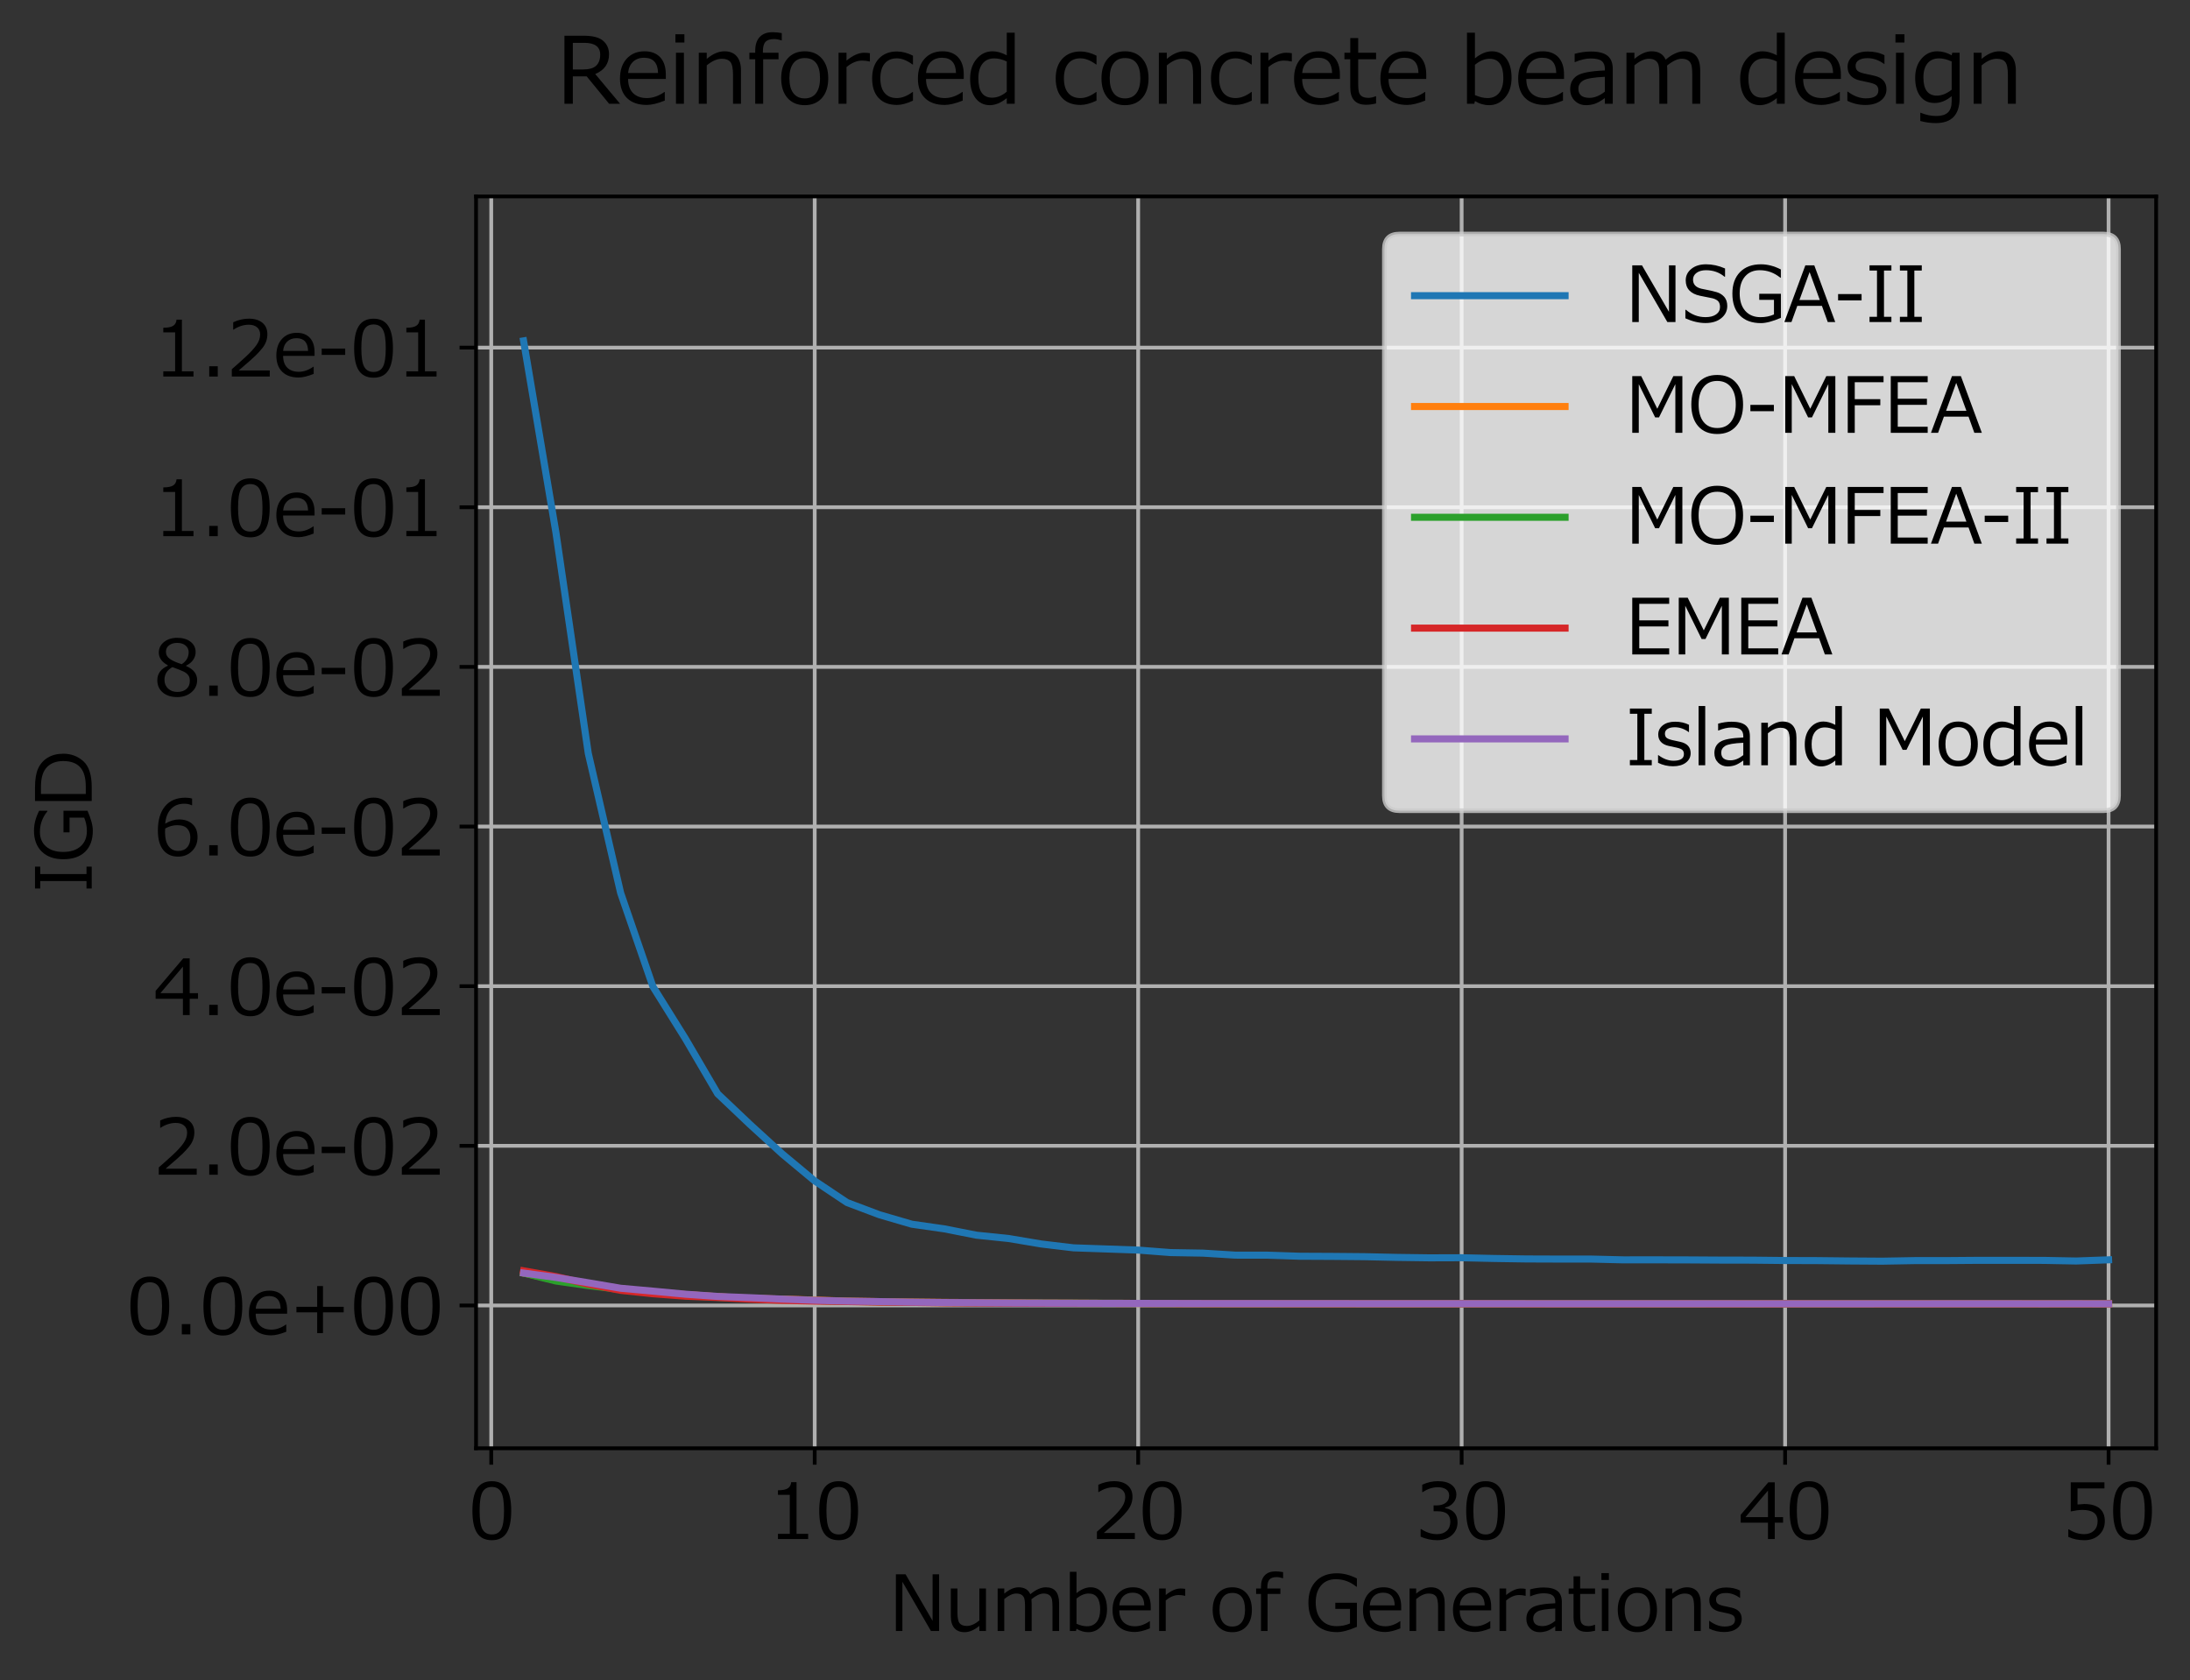 <?xml version="1.0" encoding="utf-8" standalone="no"?>
<!DOCTYPE svg PUBLIC "-//W3C//DTD SVG 1.1//EN"
  "http://www.w3.org/Graphics/SVG/1.1/DTD/svg11.dtd">
<svg height="357.182pt" version="1.1" viewBox="0 0 465.505 357.182" width="465.505pt" xmlns="http://www.w3.org/2000/svg" xmlns:xlink="http://www.w3.org/1999/xlink">
 <rect x="0" y="0" width="465.505" height="357.182" fill="#333333" stroke="none"/>
 <defs>
  <style type="text/css">*{stroke-linecap:butt;stroke-linejoin:round;}</style>
 </defs>
 <g id="figure_1">
  <g id="patch_1">
   <path d="M 0 357.182 
L 465.505 357.182 
L 465.505 0 
L 0 0 
z
" style="fill:none;"/>
  </g>
  <g id="axes_1">
   <g id="patch_2">
    <path d="M 101.185 307.872 
L 458.305 307.872 
L 458.305 41.76 
L 101.185 41.76 
z
" style="fill:none;"/>
   </g>
   <g id="matplotlib.axis_1">
    <g id="xtick_1">
     <g id="line2d_1">
      <path clip-path="url(#p54f6c0aab0)" d="M 104.417 307.872 
L 104.417 41.76 
" style="fill:none;stroke:#b0b0b0;stroke-linecap:square;stroke-width:0.8;"/>
     </g>
     <g id="line2d_2">
      <defs>
       <path d="M 0 0 
L 0 3.5 
" id="m295bf575c9" style="stroke:#000000;stroke-width:0.8;"/>
      </defs>
      <g>
       <use style="stroke:#000000;stroke-width:0.8;" x="104.417" xlink:href="#m295bf575c9" y="307.872"/>
      </g>
     </g>
     <g id="text_1">
      <!-- 0 -->
      <g transform="translate(99.448 327.17)scale(0.16 -0.16)">
       <defs>
        <path d="M 1991 -97 
Q 1159 -97 768 497 
Q 378 1091 378 2350 
Q 378 3609 770 4206 
Q 1163 4803 1991 4803 
Q 2813 4803 3206 4204 
Q 3600 3606 3600 2356 
Q 3600 1094 3209 498 
Q 2819 -97 1991 -97 
z
M 1991 4325 
Q 1456 4325 1215 3901 
Q 975 3478 975 2350 
Q 975 1231 1215 806 
Q 1456 381 1991 381 
Q 2525 381 2764 806 
Q 3003 1231 3003 2356 
Q 3003 3459 2765 3892 
Q 2528 4325 1991 4325 
z
" id="Meiryo-30" transform="scale(0.016)"/>
       </defs>
       <use xlink:href="#Meiryo-30"/>
      </g>
     </g>
    </g>
    <g id="xtick_2">
     <g id="line2d_3">
      <path clip-path="url(#p54f6c0aab0)" d="M 173.173 307.872 
L 173.173 41.76 
" style="fill:none;stroke:#b0b0b0;stroke-linecap:square;stroke-width:0.8;"/>
     </g>
     <g id="line2d_4">
      <g>
       <use style="stroke:#000000;stroke-width:0.8;" x="173.173" xlink:href="#m295bf575c9" y="307.872"/>
      </g>
     </g>
     <g id="text_2">
      <!-- 10 -->
      <g transform="translate(163.235 327.17)scale(0.16 -0.16)">
       <defs>
        <path d="M 3338 0 
L 831 0 
L 831 431 
L 1813 431 
L 1813 3669 
L 831 3669 
L 831 4050 
Q 1406 4053 1653 4214 
Q 1900 4375 1931 4725 
L 2375 4725 
L 2375 431 
L 3338 431 
L 3338 0 
z
" id="Meiryo-31" transform="scale(0.016)"/>
       </defs>
       <use xlink:href="#Meiryo-31"/>
       <use x="62.109" xlink:href="#Meiryo-30"/>
      </g>
     </g>
    </g>
    <g id="xtick_3">
     <g id="line2d_5">
      <path clip-path="url(#p54f6c0aab0)" d="M 241.929 307.872 
L 241.929 41.76 
" style="fill:none;stroke:#b0b0b0;stroke-linecap:square;stroke-width:0.8;"/>
     </g>
     <g id="line2d_6">
      <g>
       <use style="stroke:#000000;stroke-width:0.8;" x="241.929" xlink:href="#m295bf575c9" y="307.872"/>
      </g>
     </g>
     <g id="text_3">
      <!-- 20 -->
      <g transform="translate(231.992 327.17)scale(0.16 -0.16)">
       <defs>
        <path d="M 3606 0 
L 456 0 
L 456 609 
Q 956 1041 1579 1612 
Q 2203 2184 2506 2618 
Q 2809 3053 2809 3488 
Q 2809 3872 2554 4087 
Q 2300 4303 1863 4303 
Q 1222 4303 603 3897 
L 572 3897 
L 572 4506 
Q 1203 4806 1878 4806 
Q 2591 4806 3000 4461 
Q 3409 4116 3409 3519 
Q 3409 3200 3304 2909 
Q 3200 2619 2978 2344 
Q 2756 2069 2447 1759 
Q 2138 1450 1025 503 
L 3606 503 
L 3606 0 
z
" id="Meiryo-32" transform="scale(0.016)"/>
       </defs>
       <use xlink:href="#Meiryo-32"/>
       <use x="62.109" xlink:href="#Meiryo-30"/>
      </g>
     </g>
    </g>
    <g id="xtick_4">
     <g id="line2d_7">
      <path clip-path="url(#p54f6c0aab0)" d="M 310.685 307.872 
L 310.685 41.76 
" style="fill:none;stroke:#b0b0b0;stroke-linecap:square;stroke-width:0.8;"/>
     </g>
     <g id="line2d_8">
      <g>
       <use style="stroke:#000000;stroke-width:0.8;" x="310.685" xlink:href="#m295bf575c9" y="307.872"/>
      </g>
     </g>
     <g id="text_4">
      <!-- 30 -->
      <g transform="translate(300.748 327.17)scale(0.16 -0.16)">
       <defs>
        <path d="M 475 197 
L 475 825 
L 525 825 
Q 1159 406 1838 406 
Q 2338 406 2639 678 
Q 2941 950 2941 1434 
Q 2941 1884 2678 2096 
Q 2416 2309 1828 2309 
L 1553 2309 
L 1553 2791 
L 1766 2791 
Q 2272 2791 2559 3006 
Q 2847 3222 2847 3613 
Q 2847 3944 2595 4123 
Q 2344 4303 1903 4303 
Q 1269 4303 644 3894 
L 609 3894 
L 609 4509 
Q 1241 4806 1919 4806 
Q 2647 4806 3045 4501 
Q 3444 4197 3444 3678 
Q 3444 3297 3178 2997 
Q 2913 2697 2513 2616 
L 2513 2566 
Q 3541 2381 3541 1381 
Q 3541 734 3069 318 
Q 2597 -97 1853 -97 
Q 1144 -97 475 197 
z
" id="Meiryo-33" transform="scale(0.016)"/>
       </defs>
       <use xlink:href="#Meiryo-33"/>
       <use x="62.109" xlink:href="#Meiryo-30"/>
      </g>
     </g>
    </g>
    <g id="xtick_5">
     <g id="line2d_9">
      <path clip-path="url(#p54f6c0aab0)" d="M 379.442 307.872 
L 379.442 41.76 
" style="fill:none;stroke:#b0b0b0;stroke-linecap:square;stroke-width:0.8;"/>
     </g>
     <g id="line2d_10">
      <g>
       <use style="stroke:#000000;stroke-width:0.8;" x="379.442" xlink:href="#m295bf575c9" y="307.872"/>
      </g>
     </g>
     <g id="text_5">
      <!-- 40 -->
      <g transform="translate(369.504 327.17)scale(0.16 -0.16)">
       <defs>
        <path d="M 3713 1356 
L 3022 1356 
L 3022 0 
L 2459 0 
L 2459 1356 
L 194 1356 
L 194 2013 
L 2484 4709 
L 3022 4709 
L 3022 1819 
L 3713 1819 
L 3713 1356 
z
M 2459 1819 
L 2459 4022 
L 588 1819 
L 2459 1819 
z
" id="Meiryo-34" transform="scale(0.016)"/>
       </defs>
       <use xlink:href="#Meiryo-34"/>
       <use x="62.109" xlink:href="#Meiryo-30"/>
      </g>
     </g>
    </g>
    <g id="xtick_6">
     <g id="line2d_11">
      <path clip-path="url(#p54f6c0aab0)" d="M 448.198 307.872 
L 448.198 41.76 
" style="fill:none;stroke:#b0b0b0;stroke-linecap:square;stroke-width:0.8;"/>
     </g>
     <g id="line2d_12">
      <g>
       <use style="stroke:#000000;stroke-width:0.8;" x="448.198" xlink:href="#m295bf575c9" y="307.872"/>
      </g>
     </g>
     <g id="text_6">
      <!-- 50 -->
      <g transform="translate(438.26 327.17)scale(0.16 -0.16)">
       <defs>
        <path d="M 538 178 
L 538 803 
L 588 803 
Q 1197 406 1856 406 
Q 2363 406 2667 695 
Q 2972 984 2972 1494 
Q 2972 2419 1703 2419 
Q 1341 2419 741 2294 
L 741 4709 
L 3538 4709 
L 3538 4203 
L 1303 4203 
L 1303 2869 
Q 1716 2909 1859 2909 
Q 2700 2909 3134 2546 
Q 3569 2184 3569 1491 
Q 3569 791 3098 347 
Q 2628 -97 1869 -97 
Q 1131 -97 538 178 
z
" id="Meiryo-35" transform="scale(0.016)"/>
       </defs>
       <use xlink:href="#Meiryo-35"/>
       <use x="62.109" xlink:href="#Meiryo-30"/>
      </g>
     </g>
    </g>
    <g id="text_7">
     <!-- Number of Generations -->
     <g transform="translate(188.95 346.724)scale(0.16 -0.16)">
      <defs>
       <path d="M 4166 0 
L 3491 0 
L 1119 4088 
L 1119 0 
L 578 0 
L 578 4709 
L 1384 4709 
L 3625 847 
L 3625 4709 
L 4166 4709 
L 4166 0 
z
" id="Meiryo-4e" transform="scale(0.016)"/>
       <path d="M 3425 0 
L 2875 0 
L 2875 425 
Q 2234 -97 1647 -97 
Q 1094 -97 800 245 
Q 506 588 506 1225 
L 506 3531 
L 1056 3531 
L 1056 1547 
Q 1056 866 1239 644 
Q 1422 422 1834 422 
Q 2322 422 2875 875 
L 2875 3531 
L 3425 3531 
L 3425 0 
z
" id="Meiryo-75" transform="scale(0.016)"/>
       <path d="M 5084 0 
L 5084 1978 
Q 5084 2550 5004 2742 
Q 4925 2934 4761 3023 
Q 4597 3113 4347 3113 
Q 3919 3113 3338 2641 
Q 3356 2478 3356 2225 
L 3356 0 
L 2806 0 
L 2806 1978 
Q 2806 2566 2726 2752 
Q 2647 2938 2486 3025 
Q 2325 3113 2078 3113 
Q 1631 3113 1081 2656 
L 1081 0 
L 531 0 
L 531 3531 
L 1081 3531 
L 1081 3106 
Q 1709 3631 2269 3631 
Q 2991 3631 3244 3053 
Q 3925 3631 4538 3631 
Q 5634 3631 5634 2300 
L 5634 0 
L 5084 0 
z
" id="Meiryo-6d" transform="scale(0.016)"/>
       <path d="M 1084 188 
L 1038 0 
L 531 0 
L 531 4919 
L 1081 4919 
L 1081 3144 
Q 1684 3631 2253 3631 
Q 2875 3631 3245 3140 
Q 3616 2650 3616 1797 
Q 3616 953 3169 428 
Q 2722 -97 2063 -97 
Q 1547 -97 1084 188 
z
M 1081 2697 
L 1081 603 
Q 1550 394 1950 394 
Q 2469 394 2758 756 
Q 3047 1119 3047 1781 
Q 3047 3113 2094 3113 
Q 1588 3113 1081 2697 
z
" id="Meiryo-62" transform="scale(0.016)"/>
       <path d="M 834 2131 
L 2906 2131 
Q 2881 3184 1941 3184 
Q 1466 3184 1172 2903 
Q 878 2622 834 2131 
z
M 2125 -81 
Q 1244 -81 758 395 
Q 272 872 272 1744 
Q 272 2609 737 3120 
Q 1203 3631 1972 3631 
Q 2672 3631 3058 3212 
Q 3444 2794 3444 2019 
L 3444 1716 
L 834 1716 
Q 834 1078 1179 736 
Q 1525 394 2134 394 
Q 2741 394 3347 816 
L 3372 816 
L 3372 219 
Q 2619 -81 2125 -81 
z
" id="Meiryo-65" transform="scale(0.016)"/>
       <path d="M 531 0 
L 531 3531 
L 1081 3531 
L 1081 2988 
Q 1744 3531 2303 3531 
Q 2500 3531 2700 3500 
L 2700 2925 
L 2678 2925 
Q 2419 2988 2153 2988 
Q 1622 2988 1081 2538 
L 1081 0 
L 531 0 
z
" id="Meiryo-72" transform="scale(0.016)"/>
       <path id="Meiryo-20" transform="scale(0.016)"/>
       <path d="M 1900 -97 
Q 1147 -97 709 401 
Q 272 900 272 1763 
Q 272 2625 712 3128 
Q 1153 3631 1900 3631 
Q 2647 3631 3087 3131 
Q 3528 2631 3528 1763 
Q 3528 894 3089 398 
Q 2650 -97 1900 -97 
z
M 1900 3163 
Q 1391 3163 1116 2803 
Q 841 2444 841 1763 
Q 841 1091 1116 731 
Q 1391 372 1900 372 
Q 2409 372 2684 731 
Q 2959 1091 2959 1763 
Q 2959 3163 1900 3163 
z
" id="Meiryo-6f" transform="scale(0.016)"/>
       <path d="M 2409 4384 
L 2391 4384 
Q 2103 4478 1881 4478 
Q 1459 4478 1281 4281 
Q 1103 4084 1103 3634 
L 1103 3531 
L 2184 3531 
L 2184 3081 
L 1122 3081 
L 1122 0 
L 572 0 
L 572 3081 
L 169 3081 
L 169 3531 
L 572 3531 
L 572 3669 
Q 572 4291 884 4622 
Q 1197 4953 1778 4953 
Q 2063 4953 2409 4891 
L 2409 4384 
z
" id="Meiryo-66" transform="scale(0.016)"/>
       <path d="M 4319 350 
Q 3306 -91 2663 -91 
Q 1538 -91 914 546 
Q 291 1184 291 2359 
Q 291 3500 925 4147 
Q 1559 4794 2663 4794 
Q 3478 4794 4316 4366 
L 4316 3681 
L 4272 3681 
Q 3506 4303 2563 4303 
Q 1788 4303 1342 3784 
Q 897 3266 897 2378 
Q 897 1450 1361 926 
Q 1825 403 2634 403 
Q 3228 403 3744 628 
L 3744 1841 
L 2522 1841 
L 2522 2347 
L 4319 2347 
L 4319 350 
z
" id="Meiryo-47" transform="scale(0.016)"/>
       <path d="M 3450 0 
L 2900 0 
L 2900 1978 
Q 2900 2666 2719 2889 
Q 2538 3113 2122 3113 
Q 1631 3113 1081 2656 
L 1081 0 
L 531 0 
L 531 3531 
L 1081 3531 
L 1081 3106 
Q 1703 3631 2309 3631 
Q 2856 3631 3153 3289 
Q 3450 2947 3450 2300 
L 3450 0 
z
" id="Meiryo-6e" transform="scale(0.016)"/>
       <path d="M 2663 841 
L 2663 1866 
Q 1497 1813 1164 1608 
Q 831 1403 831 1044 
Q 831 409 1600 409 
Q 2122 409 2663 841 
z
M 2663 0 
L 2663 394 
Q 2222 75 1937 -11 
Q 1653 -97 1359 -97 
Q 888 -97 575 215 
Q 263 528 263 1009 
Q 263 1625 727 1936 
Q 1191 2247 2663 2306 
L 2663 2413 
Q 2663 2781 2444 2957 
Q 2225 3134 1675 3134 
Q 1191 3134 597 2884 
L 572 2884 
L 572 3456 
Q 1156 3616 1697 3616 
Q 2481 3616 2845 3323 
Q 3209 3031 3209 2416 
L 3209 0 
L 2663 0 
z
" id="Meiryo-61" transform="scale(0.016)"/>
       <path d="M 1647 -69 
Q 553 -69 553 1134 
L 553 3081 
L 150 3081 
L 150 3531 
L 556 3531 
L 556 4547 
L 1103 4547 
L 1103 3531 
L 2341 3531 
L 2341 3081 
L 1103 3081 
L 1103 1447 
Q 1103 891 1179 727 
Q 1256 563 1412 486 
Q 1569 409 1813 409 
Q 2044 409 2322 522 
L 2341 522 
L 2341 22 
Q 1969 -69 1647 -69 
z
" id="Meiryo-74" transform="scale(0.016)"/>
       <path d="M 1122 4238 
L 500 4238 
L 500 4809 
L 1122 4809 
L 1122 4238 
z
M 1088 0 
L 538 0 
L 538 3531 
L 1088 3531 
L 1088 0 
z
" id="Meiryo-69" transform="scale(0.016)"/>
       <path d="M 1528 -84 
Q 866 -84 284 206 
L 284 844 
L 306 844 
Q 938 375 1559 375 
Q 2431 375 2431 925 
Q 2431 1141 2315 1259 
Q 2200 1378 1834 1463 
Q 1528 1522 1131 1615 
Q 734 1709 517 1945 
Q 300 2181 300 2550 
Q 300 3019 681 3317 
Q 1063 3616 1700 3616 
Q 2356 3616 2853 3359 
L 2853 2753 
L 2831 2753 
Q 2284 3156 1672 3156 
Q 1294 3156 1075 3017 
Q 856 2878 856 2631 
Q 856 2413 973 2297 
Q 1091 2181 1441 2094 
L 2131 1944 
Q 2559 1850 2775 1614 
Q 2991 1378 2991 1003 
Q 2991 519 2594 217 
Q 2197 -84 1528 -84 
z
" id="Meiryo-73" transform="scale(0.016)"/>
      </defs>
      <use xlink:href="#Meiryo-4e"/>
      <use x="74.121" xlink:href="#Meiryo-75"/>
      <use x="135.938" xlink:href="#Meiryo-6d"/>
      <use x="231.885" xlink:href="#Meiryo-62"/>
      <use x="292.725" xlink:href="#Meiryo-65"/>
      <use x="350.439" xlink:href="#Meiryo-72"/>
      <use x="391.748" xlink:href="#Meiryo-20"/>
      <use x="425.732" xlink:href="#Meiryo-6f"/>
      <use x="485.107" xlink:href="#Meiryo-66"/>
      <use x="518.652" xlink:href="#Meiryo-20"/>
      <use x="552.637" xlink:href="#Meiryo-47"/>
      <use x="625.439" xlink:href="#Meiryo-65"/>
      <use x="683.154" xlink:href="#Meiryo-6e"/>
      <use x="744.971" xlink:href="#Meiryo-65"/>
      <use x="802.686" xlink:href="#Meiryo-72"/>
      <use x="842.619" xlink:href="#Meiryo-61"/>
      <use x="900.627" xlink:href="#Meiryo-74"/>
      <use x="938.518" xlink:href="#Meiryo-69"/>
      <use x="963.908" xlink:href="#Meiryo-6f"/>
      <use x="1023.283" xlink:href="#Meiryo-6e"/>
      <use x="1085.1" xlink:href="#Meiryo-73"/>
     </g>
    </g>
   </g>
   <g id="matplotlib.axis_2">
    <g id="ytick_1">
     <g id="line2d_13">
      <path clip-path="url(#p54f6c0aab0)" d="M 101.185 277.513 
L 458.305 277.513 
" style="fill:none;stroke:#b0b0b0;stroke-linecap:square;stroke-width:0.8;"/>
     </g>
     <g id="line2d_14">
      <defs>
       <path d="M 0 0 
L -3.5 0 
" id="mef67f665e8" style="stroke:#000000;stroke-width:0.8;"/>
      </defs>
      <g>
       <use style="stroke:#000000;stroke-width:0.8;" x="101.185" xlink:href="#mef67f665e8" y="277.513"/>
      </g>
     </g>
     <g id="text_8">
      <!-- 0.0e+00 -->
      <g transform="translate(26.755 283.662)scale(0.16 -0.16)">
       <defs>
        <path d="M 1472 0 
L 763 0 
L 763 853 
L 1472 853 
L 1472 0 
z
" id="Meiryo-2e" transform="scale(0.016)"/>
        <path d="M 4534 1828 
L 2813 1828 
L 2813 106 
L 2331 106 
L 2331 1828 
L 609 1828 
L 609 2291 
L 2331 2291 
L 2331 4013 
L 2813 4013 
L 2813 2291 
L 4534 2291 
L 4534 1828 
z
" id="Meiryo-2b" transform="scale(0.016)"/>
       </defs>
       <use xlink:href="#Meiryo-30"/>
       <use x="62.109" xlink:href="#Meiryo-2e"/>
       <use x="97.021" xlink:href="#Meiryo-30"/>
       <use x="159.131" xlink:href="#Meiryo-65"/>
       <use x="216.846" xlink:href="#Meiryo-2b"/>
       <use x="297.217" xlink:href="#Meiryo-30"/>
       <use x="359.326" xlink:href="#Meiryo-30"/>
      </g>
     </g>
    </g>
    <g id="ytick_2">
     <g id="line2d_15">
      <path clip-path="url(#p54f6c0aab0)" d="M 101.185 243.577 
L 458.305 243.577 
" style="fill:none;stroke:#b0b0b0;stroke-linecap:square;stroke-width:0.8;"/>
     </g>
     <g id="line2d_16">
      <g>
       <use style="stroke:#000000;stroke-width:0.8;" x="101.185" xlink:href="#mef67f665e8" y="243.577"/>
      </g>
     </g>
     <g id="text_9">
      <!-- 2.0e-02 -->
      <g transform="translate(32.583 249.725)scale(0.16 -0.16)">
       <defs>
        <path d="M 2381 1797 
L 431 1797 
L 431 2322 
L 2381 2322 
L 2381 1797 
z
" id="Meiryo-2d" transform="scale(0.016)"/>
       </defs>
       <use xlink:href="#Meiryo-32"/>
       <use x="62.109" xlink:href="#Meiryo-2e"/>
       <use x="97.021" xlink:href="#Meiryo-30"/>
       <use x="159.131" xlink:href="#Meiryo-65"/>
       <use x="216.846" xlink:href="#Meiryo-2d"/>
       <use x="260.791" xlink:href="#Meiryo-30"/>
       <use x="322.9" xlink:href="#Meiryo-32"/>
      </g>
     </g>
    </g>
    <g id="ytick_3">
     <g id="line2d_17">
      <path clip-path="url(#p54f6c0aab0)" d="M 101.185 209.64 
L 458.305 209.64 
" style="fill:none;stroke:#b0b0b0;stroke-linecap:square;stroke-width:0.8;"/>
     </g>
     <g id="line2d_18">
      <g>
       <use style="stroke:#000000;stroke-width:0.8;" x="101.185" xlink:href="#mef67f665e8" y="209.64"/>
      </g>
     </g>
     <g id="text_10">
      <!-- 4.0e-02 -->
      <g transform="translate(32.583 215.789)scale(0.16 -0.16)">
       <use xlink:href="#Meiryo-34"/>
       <use x="62.109" xlink:href="#Meiryo-2e"/>
       <use x="97.021" xlink:href="#Meiryo-30"/>
       <use x="159.131" xlink:href="#Meiryo-65"/>
       <use x="216.846" xlink:href="#Meiryo-2d"/>
       <use x="260.791" xlink:href="#Meiryo-30"/>
       <use x="322.9" xlink:href="#Meiryo-32"/>
      </g>
     </g>
    </g>
    <g id="ytick_4">
     <g id="line2d_19">
      <path clip-path="url(#p54f6c0aab0)" d="M 101.185 175.704 
L 458.305 175.704 
" style="fill:none;stroke:#b0b0b0;stroke-linecap:square;stroke-width:0.8;"/>
     </g>
     <g id="line2d_20">
      <g>
       <use style="stroke:#000000;stroke-width:0.8;" x="101.185" xlink:href="#mef67f665e8" y="175.704"/>
      </g>
     </g>
     <g id="text_11">
      <!-- 6.0e-02 -->
      <g transform="translate(32.583 181.853)scale(0.16 -0.16)">
       <defs>
        <path d="M 3222 4722 
L 3222 4169 
L 3184 4169 
Q 2922 4297 2572 4297 
Q 1881 4297 1468 3858 
Q 1056 3419 988 2638 
Q 1578 2991 2138 2991 
Q 2822 2991 3248 2611 
Q 3675 2231 3675 1522 
Q 3675 816 3212 359 
Q 2750 -97 2063 -97 
Q 1266 -97 823 458 
Q 381 1013 381 2066 
Q 381 3363 973 4080 
Q 1566 4797 2666 4797 
Q 2997 4797 3222 4722 
z
M 988 2238 
Q 975 1981 975 1928 
Q 975 1184 1265 779 
Q 1556 375 2069 375 
Q 2541 375 2809 670 
Q 3078 966 3078 1497 
Q 3078 1938 2825 2225 
Q 2572 2513 1984 2513 
Q 1475 2513 988 2238 
z
" id="Meiryo-36" transform="scale(0.016)"/>
       </defs>
       <use xlink:href="#Meiryo-36"/>
       <use x="62.109" xlink:href="#Meiryo-2e"/>
       <use x="97.021" xlink:href="#Meiryo-30"/>
       <use x="159.131" xlink:href="#Meiryo-65"/>
       <use x="216.846" xlink:href="#Meiryo-2d"/>
       <use x="260.791" xlink:href="#Meiryo-30"/>
       <use x="322.9" xlink:href="#Meiryo-32"/>
      </g>
     </g>
    </g>
    <g id="ytick_5">
     <g id="line2d_21">
      <path clip-path="url(#p54f6c0aab0)" d="M 101.185 141.768 
L 458.305 141.768 
" style="fill:none;stroke:#b0b0b0;stroke-linecap:square;stroke-width:0.8;"/>
     </g>
     <g id="line2d_22">
      <g>
       <use style="stroke:#000000;stroke-width:0.8;" x="101.185" xlink:href="#mef67f665e8" y="141.768"/>
      </g>
     </g>
     <g id="text_12">
      <!-- 8.0e-02 -->
      <g transform="translate(32.583 147.916)scale(0.16 -0.16)">
       <defs>
        <path d="M 1206 2497 
L 1206 2534 
Q 459 2941 459 3588 
Q 459 4122 890 4469 
Q 1322 4816 1988 4816 
Q 2678 4816 3097 4487 
Q 3516 4159 3516 3628 
Q 3516 3284 3308 2982 
Q 3100 2681 2731 2513 
L 2731 2472 
Q 3641 2081 3641 1303 
Q 3641 697 3169 295 
Q 2697 -106 1988 -106 
Q 1234 -106 784 280 
Q 334 666 334 1291 
Q 334 2106 1206 2497 
z
M 2938 3625 
Q 2938 3963 2678 4178 
Q 2419 4394 1984 4394 
Q 1572 4394 1311 4192 
Q 1050 3991 1050 3663 
Q 1050 3300 1375 3065 
Q 1700 2831 2363 2628 
Q 2938 3000 2938 3625 
z
M 1588 2384 
Q 928 2013 928 1334 
Q 928 881 1228 601 
Q 1528 322 1994 322 
Q 2472 322 2753 567 
Q 3034 813 3034 1241 
Q 3034 1531 2906 1707 
Q 2778 1884 2533 2006 
Q 2288 2128 1588 2384 
z
" id="Meiryo-38" transform="scale(0.016)"/>
       </defs>
       <use xlink:href="#Meiryo-38"/>
       <use x="62.109" xlink:href="#Meiryo-2e"/>
       <use x="97.021" xlink:href="#Meiryo-30"/>
       <use x="159.131" xlink:href="#Meiryo-65"/>
       <use x="216.846" xlink:href="#Meiryo-2d"/>
       <use x="260.791" xlink:href="#Meiryo-30"/>
       <use x="322.9" xlink:href="#Meiryo-32"/>
      </g>
     </g>
    </g>
    <g id="ytick_6">
     <g id="line2d_23">
      <path clip-path="url(#p54f6c0aab0)" d="M 101.185 107.831 
L 458.305 107.831 
" style="fill:none;stroke:#b0b0b0;stroke-linecap:square;stroke-width:0.8;"/>
     </g>
     <g id="line2d_24">
      <g>
       <use style="stroke:#000000;stroke-width:0.8;" x="101.185" xlink:href="#mef67f665e8" y="107.831"/>
      </g>
     </g>
     <g id="text_13">
      <!-- 1.0e-01 -->
      <g transform="translate(32.583 113.98)scale(0.16 -0.16)">
       <use xlink:href="#Meiryo-31"/>
       <use x="62.109" xlink:href="#Meiryo-2e"/>
       <use x="97.021" xlink:href="#Meiryo-30"/>
       <use x="159.131" xlink:href="#Meiryo-65"/>
       <use x="216.846" xlink:href="#Meiryo-2d"/>
       <use x="260.791" xlink:href="#Meiryo-30"/>
       <use x="322.9" xlink:href="#Meiryo-31"/>
      </g>
     </g>
    </g>
    <g id="ytick_7">
     <g id="line2d_25">
      <path clip-path="url(#p54f6c0aab0)" d="M 101.185 73.895 
L 458.305 73.895 
" style="fill:none;stroke:#b0b0b0;stroke-linecap:square;stroke-width:0.8;"/>
     </g>
     <g id="line2d_26">
      <g>
       <use style="stroke:#000000;stroke-width:0.8;" x="101.185" xlink:href="#mef67f665e8" y="73.895"/>
      </g>
     </g>
     <g id="text_14">
      <!-- 1.2e-01 -->
      <g transform="translate(32.583 80.044)scale(0.16 -0.16)">
       <use xlink:href="#Meiryo-31"/>
       <use x="62.109" xlink:href="#Meiryo-2e"/>
       <use x="97.021" xlink:href="#Meiryo-32"/>
       <use x="159.131" xlink:href="#Meiryo-65"/>
       <use x="216.846" xlink:href="#Meiryo-2d"/>
       <use x="260.791" xlink:href="#Meiryo-30"/>
       <use x="322.9" xlink:href="#Meiryo-31"/>
      </g>
     </g>
    </g>
    <g id="text_15">
     <!-- IGD -->
     <g transform="translate(19.497 189.855)rotate(-90)scale(0.16 -0.16)">
      <defs>
       <path d="M 2197 0 
L 381 0 
L 381 434 
L 1000 434 
L 1000 4275 
L 381 4275 
L 381 4709 
L 2197 4709 
L 2197 4275 
L 1581 4275 
L 1581 434 
L 2197 434 
L 2197 0 
z
" id="Meiryo-49" transform="scale(0.016)"/>
       <path d="M 578 0 
L 578 4709 
L 1713 4709 
Q 2706 4709 3275 4450 
Q 3844 4191 4173 3658 
Q 4503 3125 4503 2350 
Q 4503 1388 3879 694 
Q 3256 0 1725 0 
L 578 0 
z
M 1159 4216 
L 1159 494 
L 1766 494 
Q 2881 494 3387 966 
Q 3894 1438 3894 2359 
Q 3894 3234 3381 3725 
Q 2869 4216 1766 4216 
L 1159 4216 
z
" id="Meiryo-44" transform="scale(0.016)"/>
      </defs>
      <use xlink:href="#Meiryo-49"/>
      <use x="40.332" xlink:href="#Meiryo-47"/>
      <use x="113.135" xlink:href="#Meiryo-44"/>
     </g>
    </g>
   </g>
   <g id="line2d_27">
    <path clip-path="url(#p54f6c0aab0)" d="M 111.292 72.465 
L 118.168 113.213 
L 125.043 160.14 
L 131.919 189.808 
L 138.795 209.747 
L 145.67 220.763 
L 152.546 232.516 
L 159.422 239.038 
L 166.297 245.32 
L 173.173 251.043 
L 180.048 255.638 
L 186.924 258.231 
L 193.8 260.24 
L 200.675 261.224 
L 207.551 262.575 
L 214.427 263.288 
L 221.302 264.444 
L 228.178 265.266 
L 235.053 265.503 
L 241.929 265.743 
L 248.805 266.273 
L 255.68 266.391 
L 262.556 266.816 
L 269.432 266.824 
L 276.307 267.054 
L 283.183 267.085 
L 290.058 267.147 
L 296.934 267.298 
L 303.81 267.391 
L 310.685 267.37 
L 317.561 267.526 
L 324.437 267.628 
L 331.312 267.652 
L 338.188 267.654 
L 345.063 267.82 
L 351.939 267.816 
L 358.815 267.831 
L 365.69 267.873 
L 372.566 267.885 
L 379.442 267.96 
L 386.317 267.981 
L 393.193 268.057 
L 400.068 268.102 
L 406.944 267.98 
L 413.82 267.975 
L 420.695 267.922 
L 427.571 267.928 
L 434.447 267.934 
L 441.322 268.064 
L 448.198 267.81 
" style="fill:none;stroke:#1f77b4;stroke-linecap:square;stroke-width:1.5;"/>
   </g>
   <g id="line2d_28">
    <path clip-path="url(#p54f6c0aab0)" d="M 111.292 270.627 
L 118.168 272.099 
L 125.043 273.105 
L 131.919 273.974 
L 138.795 274.718 
L 145.67 275.196 
L 152.546 275.643 
L 159.422 276.023 
L 166.297 276.168 
L 173.173 276.374 
L 180.048 276.591 
L 186.924 276.703 
L 193.8 276.791 
L 200.675 276.863 
L 207.551 276.904 
L 214.427 276.96 
L 221.302 277.01 
L 228.178 277.025 
L 235.053 277.062 
L 241.929 277.069 
L 248.805 277.081 
L 255.68 277.093 
L 262.556 277.103 
L 269.432 277.106 
L 276.307 277.113 
L 283.183 277.121 
L 290.058 277.123 
L 296.934 277.136 
L 303.81 277.128 
L 310.685 277.128 
L 317.561 277.129 
L 324.437 277.131 
L 331.312 277.136 
L 338.188 277.139 
L 345.063 277.138 
L 351.939 277.137 
L 358.815 277.137 
L 365.69 277.141 
L 372.566 277.143 
L 379.442 277.139 
L 386.317 277.144 
L 393.193 277.146 
L 400.068 277.148 
L 406.944 277.148 
L 413.82 277.146 
L 420.695 277.15 
L 427.571 277.15 
L 434.447 277.15 
L 441.322 277.149 
L 448.198 277.151 
" style="fill:none;stroke:#ff7f0e;stroke-linecap:square;stroke-width:1.5;"/>
   </g>
   <g id="line2d_29">
    <path clip-path="url(#p54f6c0aab0)" d="M 111.292 270.627 
L 118.168 272.321 
L 125.043 273.292 
L 131.919 274.144 
L 138.795 274.814 
L 145.67 275.422 
L 152.546 275.781 
L 159.422 276.021 
L 166.297 276.251 
L 173.173 276.49 
L 180.048 276.659 
L 186.924 276.754 
L 193.8 276.852 
L 200.675 276.905 
L 207.551 276.964 
L 214.427 277.004 
L 221.302 277.016 
L 228.178 277.04 
L 235.053 277.057 
L 241.929 277.076 
L 248.805 277.087 
L 255.68 277.094 
L 262.556 277.1 
L 269.432 277.104 
L 276.307 277.113 
L 283.183 277.114 
L 290.058 277.124 
L 296.934 277.127 
L 303.81 277.133 
L 310.685 277.133 
L 317.561 277.136 
L 324.437 277.13 
L 331.312 277.139 
L 338.188 277.137 
L 345.063 277.135 
L 351.939 277.139 
L 358.815 277.139 
L 365.69 277.143 
L 372.566 277.142 
L 379.442 277.144 
L 386.317 277.154 
L 393.193 277.151 
L 400.068 277.152 
L 406.944 277.152 
L 413.82 277.148 
L 420.695 277.15 
L 427.571 277.149 
L 434.447 277.147 
L 441.322 277.147 
L 448.198 277.151 
" style="fill:none;stroke:#2ca02c;stroke-linecap:square;stroke-width:1.5;"/>
   </g>
   <g id="line2d_30">
    <path clip-path="url(#p54f6c0aab0)" d="M 111.292 270.149 
L 118.168 271.373 
L 125.043 272.994 
L 131.919 274.305 
L 138.795 275.027 
L 145.67 275.546 
L 152.546 275.824 
L 159.422 276.18 
L 166.297 276.434 
L 173.173 276.59 
L 180.048 276.689 
L 186.924 276.811 
L 193.8 276.865 
L 200.675 276.962 
L 207.551 276.997 
L 214.427 277.031 
L 221.302 277.058 
L 228.178 277.069 
L 235.053 277.079 
L 241.929 277.09 
L 248.805 277.104 
L 255.68 277.121 
L 262.556 277.123 
L 269.432 277.129 
L 276.307 277.135 
L 283.183 277.139 
L 290.058 277.139 
L 296.934 277.136 
L 303.81 277.144 
L 310.685 277.146 
L 317.561 277.151 
L 324.437 277.158 
L 331.312 277.158 
L 338.188 277.161 
L 345.063 277.159 
L 351.939 277.156 
L 358.815 277.154 
L 365.69 277.159 
L 372.566 277.156 
L 379.442 277.158 
L 386.317 277.155 
L 393.193 277.159 
L 400.068 277.162 
L 406.944 277.162 
L 413.82 277.164 
L 420.695 277.161 
L 427.571 277.163 
L 434.447 277.167 
L 441.322 277.162 
L 448.198 277.163 
" style="fill:none;stroke:#d62728;stroke-linecap:square;stroke-width:1.5;"/>
   </g>
   <g id="line2d_31">
    <path clip-path="url(#p54f6c0aab0)" d="M 111.292 270.627 
L 118.168 271.558 
L 125.043 272.693 
L 131.919 273.856 
L 138.795 274.471 
L 145.67 275.121 
L 152.546 275.598 
L 159.422 275.866 
L 166.297 276.167 
L 173.173 276.423 
L 180.048 276.597 
L 186.924 276.696 
L 193.8 276.815 
L 200.675 276.889 
L 207.551 276.944 
L 214.427 276.993 
L 221.302 277.017 
L 228.178 277.043 
L 235.053 277.059 
L 241.929 277.075 
L 248.805 277.088 
L 255.68 277.106 
L 262.556 277.108 
L 269.432 277.115 
L 276.307 277.126 
L 283.183 277.124 
L 290.058 277.135 
L 296.934 277.137 
L 303.81 277.14 
L 310.685 277.138 
L 317.561 277.139 
L 324.437 277.142 
L 331.312 277.146 
L 338.188 277.148 
L 345.063 277.145 
L 351.939 277.146 
L 358.815 277.15 
L 365.69 277.153 
L 372.566 277.156 
L 379.442 277.155 
L 386.317 277.155 
L 393.193 277.159 
L 400.068 277.156 
L 406.944 277.156 
L 413.82 277.153 
L 420.695 277.15 
L 427.571 277.153 
L 434.447 277.157 
L 441.322 277.153 
L 448.198 277.16 
" style="fill:none;stroke:#9467bd;stroke-linecap:square;stroke-width:1.5;"/>
   </g>
   <g id="patch_3">
    <path d="M 101.185 307.872 
L 101.185 41.76 
" style="fill:none;stroke:#000000;stroke-linecap:square;stroke-linejoin:miter;stroke-width:0.8;"/>
   </g>
   <g id="patch_4">
    <path d="M 458.305 307.872 
L 458.305 41.76 
" style="fill:none;stroke:#000000;stroke-linecap:square;stroke-linejoin:miter;stroke-width:0.8;"/>
   </g>
   <g id="patch_5">
    <path d="M 101.185 307.872 
L 458.305 307.872 
" style="fill:none;stroke:#000000;stroke-linecap:square;stroke-linejoin:miter;stroke-width:0.8;"/>
   </g>
   <g id="patch_6">
    <path d="M 101.185 41.76 
L 458.305 41.76 
" style="fill:none;stroke:#000000;stroke-linecap:square;stroke-linejoin:miter;stroke-width:0.8;"/>
   </g>
   <g id="legend_1">
    <g id="patch_7">
     <path d="M 297.473 172.335 
L 447.105 172.335 
Q 450.305 172.335 450.305 169.135 
L 450.305 52.96 
Q 450.305 49.76 447.105 49.76 
L 297.473 49.76 
Q 294.272 49.76 294.272 52.96 
L 294.272 169.135 
Q 294.272 172.335 297.473 172.335 
z
" style="fill:#ffffff;opacity:0.8;stroke:#cccccc;stroke-linejoin:miter;"/>
    </g>
    <g id="line2d_32">
     <path d="M 300.673 62.858 
L 332.673 62.858 
" style="fill:none;stroke:#1f77b4;stroke-linecap:square;stroke-width:1.5;"/>
    </g>
    <g id="line2d_33"/>
    <g id="text_16">
     <!-- NSGA-II -->
     <g transform="translate(345.473 68.457)scale(0.16 -0.16)">
      <defs>
       <path d="M 2022 -84 
Q 1228 -84 356 309 
L 356 1019 
L 397 1019 
Q 1116 406 2028 406 
Q 2591 406 2911 636 
Q 3231 866 3231 1247 
Q 3231 1541 3095 1708 
Q 2959 1875 2622 1969 
L 1572 2181 
Q 988 2303 686 2623 
Q 384 2944 384 3456 
Q 384 4038 853 4416 
Q 1322 4794 2075 4794 
Q 2863 4794 3650 4447 
L 3650 3763 
L 3606 3763 
Q 2956 4303 2075 4303 
Q 1588 4303 1289 4087 
Q 991 3872 991 3522 
Q 991 2938 1672 2769 
Q 2066 2697 2548 2589 
Q 3031 2481 3239 2364 
Q 3447 2247 3576 2097 
Q 3706 1947 3770 1756 
Q 3834 1566 3834 1334 
Q 3834 722 3337 319 
Q 2841 -84 2022 -84 
z
" id="Meiryo-53" transform="scale(0.016)"/>
       <path d="M 3000 1828 
L 2153 4150 
L 1309 1828 
L 3000 1828 
z
M 3659 0 
L 3175 1344 
L 1131 1344 
L 647 0 
L 56 0 
L 1800 4709 
L 2541 4709 
L 4281 0 
L 3659 0 
z
" id="Meiryo-41" transform="scale(0.016)"/>
      </defs>
      <use xlink:href="#Meiryo-4e"/>
      <use x="74.121" xlink:href="#Meiryo-53"/>
      <use x="137.598" xlink:href="#Meiryo-47"/>
      <use x="210.4" xlink:href="#Meiryo-41"/>
      <use x="275.799" xlink:href="#Meiryo-2d"/>
      <use x="318.369" xlink:href="#Meiryo-49"/>
      <use x="358.701" xlink:href="#Meiryo-49"/>
     </g>
    </g>
    <g id="line2d_34">
     <path d="M 300.673 86.412 
L 332.673 86.412 
" style="fill:none;stroke:#ff7f0e;stroke-linecap:square;stroke-width:1.5;"/>
    </g>
    <g id="line2d_35"/>
    <g id="text_17">
     <!-- MO-MFEA -->
     <g transform="translate(345.473 92.013)scale(0.16 -0.16)">
      <defs>
       <path d="M 4738 0 
L 4156 0 
L 4156 4044 
L 2797 1281 
L 2478 1281 
L 1119 4044 
L 1119 0 
L 578 0 
L 578 4709 
L 1322 4709 
L 2656 2000 
L 3988 4709 
L 4738 4709 
L 4738 0 
z
" id="Meiryo-4d" transform="scale(0.016)"/>
       <path d="M 2438 -97 
Q 1434 -97 862 551 
Q 291 1200 291 2353 
Q 291 3503 864 4154 
Q 1438 4806 2438 4806 
Q 3441 4806 4014 4154 
Q 4588 3503 4588 2353 
Q 4588 1206 4014 554 
Q 3441 -97 2438 -97 
z
M 2441 4309 
Q 1709 4309 1303 3796 
Q 897 3284 897 2353 
Q 897 1422 1303 911 
Q 1709 400 2441 400 
Q 3169 400 3575 911 
Q 3981 1422 3981 2353 
Q 3981 3291 3575 3800 
Q 3169 4309 2441 4309 
z
" id="Meiryo-4f" transform="scale(0.016)"/>
       <path d="M 3550 4203 
L 1159 4203 
L 1159 2797 
L 3281 2797 
L 3281 2291 
L 1159 2291 
L 1159 0 
L 578 0 
L 578 4709 
L 3550 4709 
L 3550 4203 
z
" id="Meiryo-46" transform="scale(0.016)"/>
       <path d="M 3644 0 
L 578 0 
L 578 4709 
L 3644 4709 
L 3644 4203 
L 1159 4203 
L 1159 2831 
L 3581 2831 
L 3581 2325 
L 1159 2325 
L 1159 506 
L 3644 506 
L 3644 0 
z
" id="Meiryo-45" transform="scale(0.016)"/>
      </defs>
      <use xlink:href="#Meiryo-4d"/>
      <use x="83.057" xlink:href="#Meiryo-4f"/>
      <use x="159.277" xlink:href="#Meiryo-2d"/>
      <use x="203.223" xlink:href="#Meiryo-4d"/>
      <use x="286.279" xlink:href="#Meiryo-46"/>
      <use x="343.408" xlink:href="#Meiryo-45"/>
      <use x="405.176" xlink:href="#Meiryo-41"/>
     </g>
    </g>
    <g id="line2d_36">
     <path d="M 300.673 109.968 
L 332.673 109.968 
" style="fill:none;stroke:#2ca02c;stroke-linecap:square;stroke-width:1.5;"/>
    </g>
    <g id="line2d_37"/>
    <g id="text_18">
     <!-- MO-MFEA-II -->
     <g transform="translate(345.473 115.567)scale(0.16 -0.16)">
      <use xlink:href="#Meiryo-4d"/>
      <use x="83.057" xlink:href="#Meiryo-4f"/>
      <use x="159.277" xlink:href="#Meiryo-2d"/>
      <use x="203.223" xlink:href="#Meiryo-4d"/>
      <use x="286.279" xlink:href="#Meiryo-46"/>
      <use x="343.408" xlink:href="#Meiryo-45"/>
      <use x="405.176" xlink:href="#Meiryo-41"/>
      <use x="470.574" xlink:href="#Meiryo-2d"/>
      <use x="513.145" xlink:href="#Meiryo-49"/>
      <use x="553.477" xlink:href="#Meiryo-49"/>
     </g>
    </g>
    <g id="line2d_38">
     <path d="M 300.673 133.523 
L 332.673 133.523 
" style="fill:none;stroke:#d62728;stroke-linecap:square;stroke-width:1.5;"/>
    </g>
    <g id="line2d_39"/>
    <g id="text_19">
     <!-- EMEA -->
     <g transform="translate(345.473 139.123)scale(0.16 -0.16)">
      <use xlink:href="#Meiryo-45"/>
      <use x="61.768" xlink:href="#Meiryo-4d"/>
      <use x="144.824" xlink:href="#Meiryo-45"/>
      <use x="206.592" xlink:href="#Meiryo-41"/>
     </g>
    </g>
    <g id="line2d_40">
     <path d="M 300.673 157.077 
L 332.673 157.077 
" style="fill:none;stroke:#9467bd;stroke-linecap:square;stroke-width:1.5;"/>
    </g>
    <g id="line2d_41"/>
    <g id="text_20">
     <!-- Island Model -->
     <g transform="translate(345.473 162.678)scale(0.16 -0.16)">
      <defs>
       <path d="M 1088 0 
L 538 0 
L 538 4919 
L 1088 4919 
L 1088 0 
z
" id="Meiryo-6c" transform="scale(0.016)"/>
       <path d="M 2813 838 
L 2813 2928 
Q 2350 3141 1947 3141 
Q 1428 3141 1137 2777 
Q 847 2413 847 1753 
Q 847 422 1800 422 
Q 2334 422 2813 838 
z
M 2813 0 
L 2813 391 
Q 2209 -97 1644 -97 
Q 1019 -97 648 393 
Q 278 884 278 1734 
Q 278 2575 725 3103 
Q 1172 3631 1828 3631 
Q 2288 3631 2813 3353 
L 2813 4919 
L 3363 4919 
L 3363 0 
L 2813 0 
z
" id="Meiryo-64" transform="scale(0.016)"/>
      </defs>
      <use xlink:href="#Meiryo-49"/>
      <use x="38.957" xlink:href="#Meiryo-73"/>
      <use x="88.762" xlink:href="#Meiryo-6c"/>
      <use x="114.152" xlink:href="#Meiryo-61"/>
      <use x="172.16" xlink:href="#Meiryo-6e"/>
      <use x="233.977" xlink:href="#Meiryo-64"/>
      <use x="294.816" xlink:href="#Meiryo-20"/>
      <use x="328.801" xlink:href="#Meiryo-4d"/>
      <use x="411.857" xlink:href="#Meiryo-6f"/>
      <use x="471.232" xlink:href="#Meiryo-64"/>
      <use x="532.072" xlink:href="#Meiryo-65"/>
      <use x="589.787" xlink:href="#Meiryo-6c"/>
     </g>
    </g>
   </g>
  </g>
  <g id="text_21">
   <!-- Reinforced concrete beam design -->
   <g transform="translate(118.201 22.059)scale(0.192 -0.192)">
    <defs>
     <path d="M 4428 0 
L 3669 0 
L 2119 1894 
L 1159 1894 
L 1159 0 
L 578 0 
L 578 4709 
L 1913 4709 
Q 2853 4709 3258 4356 
Q 3663 4003 3663 3428 
Q 3663 2456 2709 2059 
L 4428 0 
z
M 1159 4216 
L 1159 2372 
L 1844 2372 
Q 2491 2372 2772 2634 
Q 3053 2897 3053 3400 
Q 3053 4216 1950 4216 
L 1159 4216 
z
" id="Meiryo-52" transform="scale(0.016)"/>
     <path d="M 3097 216 
Q 2463 -81 1991 -81 
Q 1175 -81 723 397 
Q 272 875 272 1759 
Q 272 2625 737 3122 
Q 1203 3619 1994 3619 
Q 2516 3619 3097 3328 
L 3097 2716 
L 3072 2716 
Q 2488 3144 1981 3144 
Q 1441 3144 1141 2784 
Q 841 2425 841 1759 
Q 841 1094 1139 744 
Q 1438 394 1981 394 
Q 2503 394 3072 816 
L 3097 816 
L 3097 216 
z
" id="Meiryo-63" transform="scale(0.016)"/>
     <path d="M 3353 400 
Q 3353 -1338 1706 -1338 
Q 1166 -1338 631 -1191 
L 631 -622 
L 656 -622 
Q 1203 -847 1738 -847 
Q 2278 -847 2540 -605 
Q 2803 -363 2803 178 
L 2803 528 
Q 2238 53 1619 53 
Q 991 53 634 515 
Q 278 978 278 1797 
Q 278 2616 717 3123 
Q 1156 3631 1806 3631 
Q 2319 3631 2803 3353 
L 2844 3531 
L 3353 3531 
L 3353 400 
z
M 2803 972 
L 2803 2925 
Q 2338 3141 1934 3141 
Q 1419 3141 1133 2800 
Q 847 2459 847 1825 
Q 847 563 1784 563 
Q 2281 563 2803 972 
z
" id="Meiryo-67" transform="scale(0.016)"/>
    </defs>
    <use xlink:href="#Meiryo-52"/>
    <use x="66.387" xlink:href="#Meiryo-65"/>
    <use x="124.102" xlink:href="#Meiryo-69"/>
    <use x="149.492" xlink:href="#Meiryo-6e"/>
    <use x="211.309" xlink:href="#Meiryo-66"/>
    <use x="244.854" xlink:href="#Meiryo-6f"/>
    <use x="304.229" xlink:href="#Meiryo-72"/>
    <use x="345.537" xlink:href="#Meiryo-63"/>
    <use x="396.221" xlink:href="#Meiryo-65"/>
    <use x="453.936" xlink:href="#Meiryo-64"/>
    <use x="514.775" xlink:href="#Meiryo-20"/>
    <use x="548.76" xlink:href="#Meiryo-63"/>
    <use x="599.443" xlink:href="#Meiryo-6f"/>
    <use x="658.818" xlink:href="#Meiryo-6e"/>
    <use x="720.635" xlink:href="#Meiryo-63"/>
    <use x="771.318" xlink:href="#Meiryo-72"/>
    <use x="812.627" xlink:href="#Meiryo-65"/>
    <use x="870.342" xlink:href="#Meiryo-74"/>
    <use x="908.232" xlink:href="#Meiryo-65"/>
    <use x="965.947" xlink:href="#Meiryo-20"/>
    <use x="999.932" xlink:href="#Meiryo-62"/>
    <use x="1060.771" xlink:href="#Meiryo-65"/>
    <use x="1118.486" xlink:href="#Meiryo-61"/>
    <use x="1176.494" xlink:href="#Meiryo-6d"/>
    <use x="1272.441" xlink:href="#Meiryo-20"/>
    <use x="1306.426" xlink:href="#Meiryo-64"/>
    <use x="1367.266" xlink:href="#Meiryo-65"/>
    <use x="1424.98" xlink:href="#Meiryo-73"/>
    <use x="1474.785" xlink:href="#Meiryo-69"/>
    <use x="1500.176" xlink:href="#Meiryo-67"/>
    <use x="1560.869" xlink:href="#Meiryo-6e"/>
   </g>
  </g>
 </g>
 <defs>
  <clipPath id="p54f6c0aab0">
   <rect height="266.112" width="357.12" x="101.185" y="41.76"/>
  </clipPath>
 </defs>
</svg>
